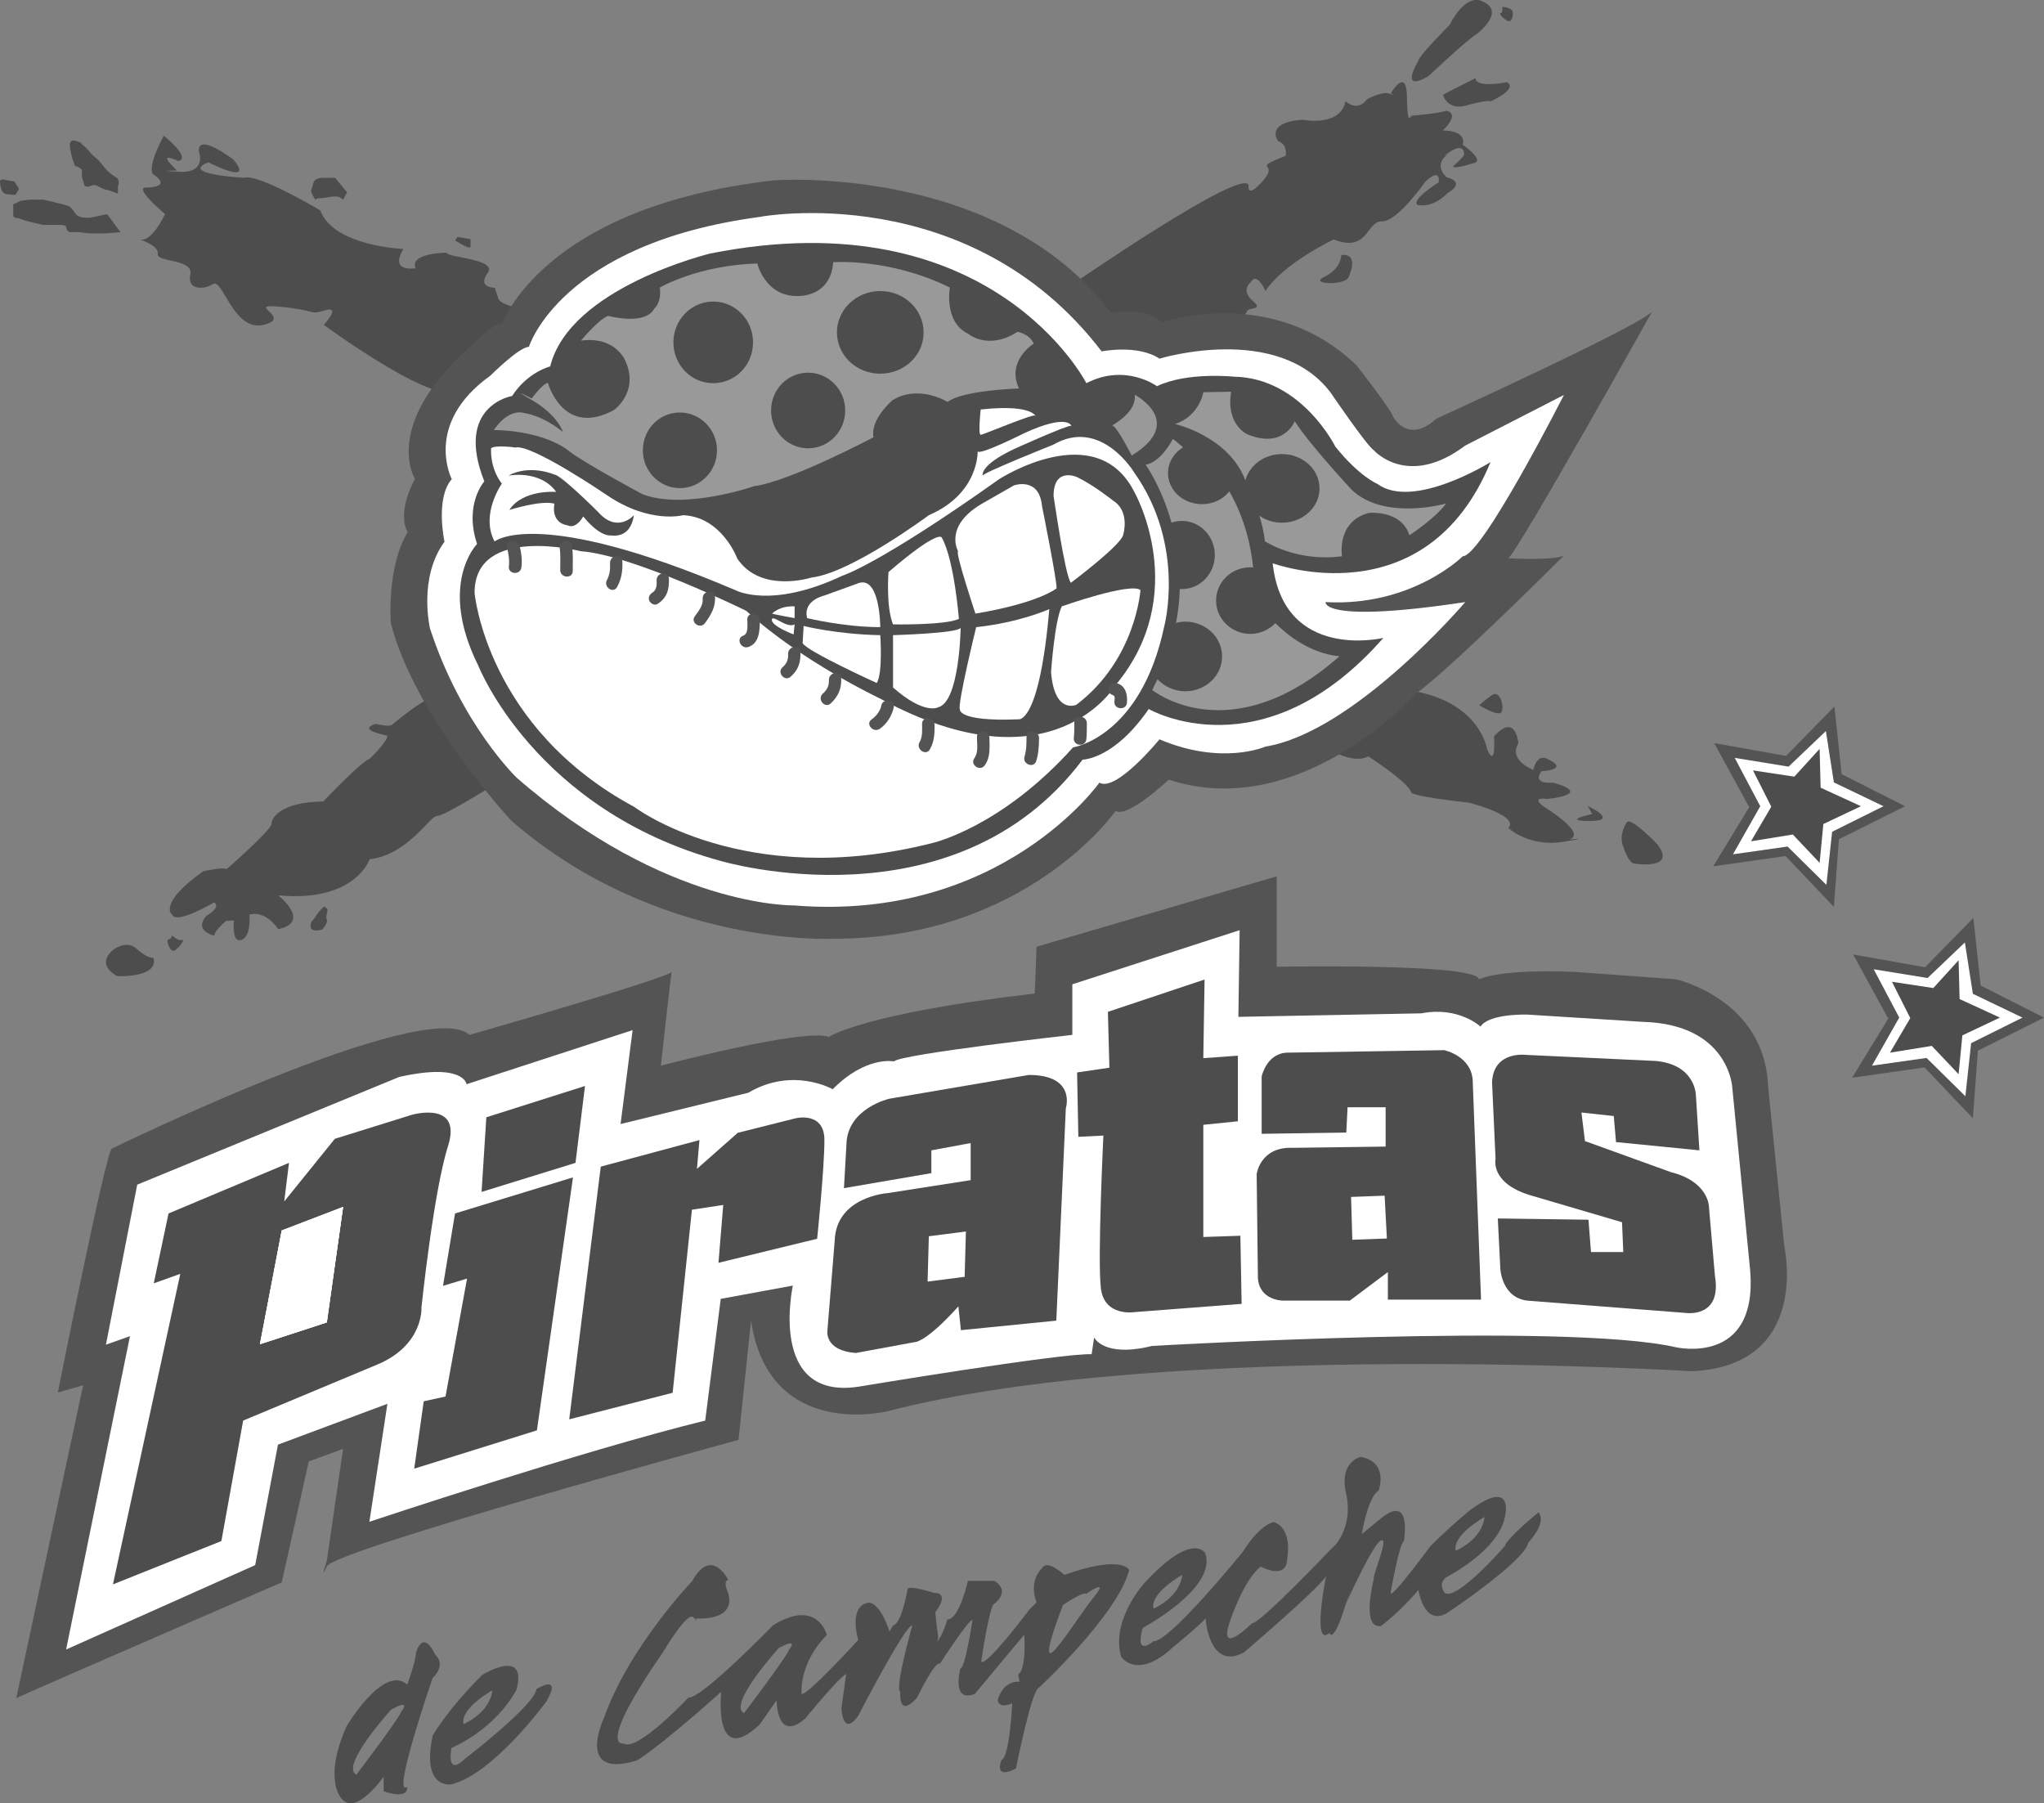<?xml version="1.0" encoding="utf-8"?>
<!-- Generator: Adobe Illustrator 21.1.0, SVG Export Plug-In . SVG Version: 6.00 Build 0)  -->
<svg version="1.1" id="Capa_1" xmlns="http://www.w3.org/2000/svg" xmlns:xlink="http://www.w3.org/1999/xlink" x="0px" y="0px"
	 viewBox="0 0 816.2 720" style="enable-background:new 0 0 816.2 720;" xml:space="preserve">
<rect x="0" y="0" width="816.2" height="720" fill="#808080" stroke="none"/>
<style type="text/css">
	.st0{fill:#545454;}
	.st1{fill:#FFFFFF;}
	.st2{fill:#4D4D4D;}
	.st3{fill:#999999;}
	.st4{fill:#313131;}
</style>
<g>
	<g>
		<g>
			<path class="st0" d="M268.2,388.2c0,0,0.1-0.1,0.1-0.1C268.3,388,268.2,388,268.2,388.2z M712.5,497.7l-6.5-64.2
				c-1.4-34.6-36.8-42.5-36.8-42.5l-39.7-2.9c-31-1.4-38.9,2.9-38.9,2.9c-0.7-6.5-80.8-5-80.8-5v-36.1L413.9,378l-0.7,18.7
				c-68.5,7.9-82.2,17.3-82.2,17.3c-10.1-3.6-67.1,11.5-67.1,11.5s3.8-34.5,4.3-37.4c-2.4,2.7-80.7,25.1-80.7,25.1
				c-17.3-15.9-142.8,45.4-142.8,45.4c-2.2,0-21.6,97.4-21.6,97.4l10.1-2.9L6.5,678c14.4-6.5,106-46.2,106-46.2l10.8-48.3l13.7-5
				l-6.5,44.7c0,0-2.9,8.7,0,2.2c2.9-6.5,164.4-50.5,164.4-50.5l5-47.6c7.2,48.3,54.8,36.1,54.8,36.1
				c111.1-28.8,320.9-15.9,320.9-15.9C723.3,545.3,712.5,497.7,712.5,497.7z"/>
		</g>
	</g>
	<path class="st1" d="M26.4,658.6l75.5-33.7l9.1-48.1l43.7-16.3l-7.2,47.1c0,0,85.1-28.4,134.1-40.4l6.2-48.6l28.8-5.3
		c0,0-10.1,45.7,26,40.4c0,0,81.2-13.5,93.3-13l1-6.7c0,0,3.8,8.2,23.1,3.4c0,0,164.9-9.6,209.1,0.5c0,0,32.7,7.7,29.8-30.3
		l-7.2-73.6c0,0-1.4-25-35.6-26l-46.2-2.9c0,0-15.4-0.5-18.7,4.8c0,0-8.7-8.2-23.6-5.3l-73.1,1.4l0.5-34.6l-66.8,21.6v20.2
		c0,0-68.8,7.7-71.2,10.6c0,0-11.1-2.4-24.5,11.1c0,0-15.9-9.1-33.7,1.4l-51,12.5l4.8-37.5l-66.3,21.6c0,0-1-8.7-26.9-2.9L54.8,473
		l-12.5,63.9l9.6-3.4L26.4,658.6z"/>
	<path class="st2" d="M209.6,123.5c0,0-9.6-1.4-10.6-4.3c-1-2.9-1.4-4.3-1.4-4.3s-7.2,0-2.9-5.8c4.3-5.8-16.3-6.2-16.3-8.2
		c0,0-14.9,0-12.5,6.2c0,0-10.6,1.9-4.8-7.7c0,0-27.9-1-33.2-15.4c0,0-25-14.9-30.3-13c0,0-26.4-1.4-14.4-6.2c0,0,18.7,9.6,10.1-1
		c0,0-14.4-11.1-13.9-3.4c0,0,3.4,8.7-7.7,8.2c-11.1-0.5-1-0.5-1-0.5s-9.1-8.2,0.5-3.8c0,0,5.8-0.5-5.8-10.1c0,0-6.7,12-4.3,15.4
		c0,0,8.2,4.8-2.4,5.3c0,0-6.7-1.4,7.2,10.6c0,0-5.3,11.5-10.1,10.1c0,0,7.7,2.4,7.2,5.8c-0.5,3.4,14.4,1.9,13,8.2
		c-1.4,6.2,5.3,6.2,9.1,3.8c3.8-2.4,8.2,19.2,20.2,16.3c12-2.9-8.2-8.7,6.7-7.2c14.9,1.4,11.1,3.4,17.8,1.4c6.7-1.9-0.5,5.8-0.5,5.8
		s40.4,29.8,51.9,26.9C192.8,153.8,209.6,123.5,209.6,123.5z"/>
	<path class="st2" d="M48.1,92.7l-5.3-7.2l-6.7,1.4c0,0-4.3,0.5-5.8-1.4c-1.4-1.9-1.9-2.9-3.4-3.4c-1.4-0.5-3.8-1-3.8-1l-5.8-1.4
		c0,0-3.4,0-4.8,0c-1.4,0-4.3,0.5-4.3,0.5l-2.9,1.4v4.8l1.4,1c0,0-1.4-1,1.4,0c2.9,1,4.8,1.4,4.8,1.4l4.3,1H25l1.4,0.5
		c0,0,0,2.4,1.9,2.4c1.9,0,3.4,0,3.4,0s2.9,0.5,4.8,0.5c1.9,0,5.3,0,5.3,0L48.1,92.7z"/>
	<path class="st2" d="M5.8,72.5L2.9,72c0,0-2.9-1-2.9,0.5c0,1.4,0.5,4.3,1.9,4.8c1.4,0.5,4.3,0.5,4.3,0.5l1.4-2.4L5.8,72.5z"/>
	<path class="st2" d="M47.1,77.3v-2.9c0,0,1-2.4-0.5-3.4c-1.4-1-1.9-1-3.8-2.9c-1.9-1.9-2.4-3.4-4.8-5.3c-2.4-1.9-2.9-3.4-4.8-4.8
		c-1.9-1.4,0.5-0.5-1.9-1.4c-2.4-1-3.4-0.5-3.4,1.4c0,1.9,1,5.3,1,5.3l1,2.9l1.4,0.5l1.4,1v2.9l1,3.4c0,0,0,0.5,1.4,0.5
		c1.4,0,1.9-1.4,4.3,0c2.4,1.4,3.8,1.4,3.8,1.4L47.1,77.3z"/>
	<path class="st2" d="M137,79.7l-1.4-1c0,0-1.4-0.5-4.3,0c-2.9,0.5-2.9,0.5-4.3,0.5c-1.4,0-0.5,1.4-1.4,0c-1-1.4-1.4-2.9-1.4-2.9
		s0.5-1.9,1-3.4c0.5-1.4,1.9-1.9,3.8-1.9c1.9,0,4.8,0,4.8,0l2.4,2.9l2.4,2.9L137,79.7z"/>
	<path class="st2" d="M182.7,94.6l-1,1.4l2.4,1.4c0,0,3.8,2.4,3.8,1c0-1.4,0-2.9,0-2.9L182.7,94.6z"/>
	<path class="st2" d="M67.3,484.5l48.1-20.2l-1.9,15.4l20.2-25l30.8-9.6c0,0,20.2-5.8,14.4,12.5c-5.8,18.3-10.6,64.4-10.6,64.4
		s1,15.4-18.3,23.1l-52.9,22.1l-8.7,48.1l-43.3,17.3l26.9-124l-10.6,3.8L67.3,484.5z"/>
	<polygon class="st2" points="181.7,484.5 228.8,470.1 214.4,571.1 165.4,586.4 169.2,559.5 177.9,557.6 186.5,510.5 176.9,513.4 	
		"/>
	<polygon class="st2" points="194.2,446.1 233.6,433.6 229.8,464.3 192.3,475.9 	"/>
	<path class="st2" d="M239.9,465.8l39.4-10.6l-1,11.5l16.3-14.4l23.1-5.8c0,0,11.5-2.9,11.5,8.7c0,11.5-2.9,39.4-2.9,39.4l-39.4,9.6
		l1.9-23.1l-12.5,1.9l-7.7,73.1l-41.3,10.6L239.9,465.8z"/>
	<path class="st2" d="M371.9,468.4v-9.1l15.7-2.9v14.8l-33.3,5.2c0,0-20.5,1.4-21,19.1l-2.9,35.7c0,0-1.4,8.1,11.4,9l23.3-4.3
		c0,0,4.3,0.5,17.6-14.3l1,9.5l38.1-3.8l3.8-84.8c0,0,4.3-13.3-14.8-13.3l-55.7,9.5c0,0-16.7,3.8-17.1,18.1l-1,17.6L371.9,468.4z"/>
	<path class="st2" d="M442.4,404l38.6-12.9l-0.5,31.4l13.8-1v26.2l-13.8,1.4v44.8l14.8-0.5l0.5,27.2l-42.9,3.3
		c0,0-11.9,1.9-13.3-9.5c-1.4-11.4,1-61,1-61l-10,0.5l-0.5-25.7l12.9-1.9L442.4,404z"/>
	<path class="st2" d="M537.6,452.2l-33.8,0.5v-22.9c0,0,1.9-9.1,10-9.5l62.9-1c0,0,11.4,2.4,11.4,12.9l3.3,86.7h-37.2v-11
		l-15.2,11.4h-26.7c0,0-9.5,0-10-9.1l-0.5-41.4c0,0,1.4-11,14.3-10.5l37.2-0.5v-15.7h-15.2L537.6,452.2z"/>
	<path class="st2" d="M645.3,456l33.3,3.3l-1.4-21.9c0,0,0-12.4-16.2-13.8l-51.4-2.4c0,0-13.3-1.9-13.8,11l1.4,30.5
		c0,0-2.4,10,14.8,14.8l35.7,10.5l0.5,11.9h-12.9l-1-12.9l-36.2-0.5l1,20c0,0,0.5,12.4,11.9,12.9l61.9,4.8c0,0,14.8,2.4,11.9-14.8
		l-2.4-27.6c0,0,0-10-15.2-13.8l-34.3-12.4l-1.4-11.4l12.9,1.4L645.3,456z"/>
	<polygon class="st1" points="539.5,477.9 552.9,477.4 553.8,494.5 540,495 	"/>
	<polygon class="st1" points="370.9,493.6 385.7,491.7 385.2,509.8 370.4,511.7 	"/>
	<polygon class="st1" points="112.5,491.3 137,481.9 130.5,528 103.8,536.7 	"/>
	<path class="st2" d="M533.5,300.6c0,0,7.8,4.2,12.9,1.4c0,0,15.7,10.1,17.1,14.3c0,0-1.8,1.4,23.1,4.2c0,0,20.3,5.1,15.7,10.1
		c0,0,8.3,7.8,22.1,5.5c13.8-2.3-1.4-0.5-1.4-0.5s16.1,0.9-6.9-13.8c0,0-5.1-3.7,1.8-2.8c0,0,18.9-1.8,2.3-6.5c0,0-8.8,0.9-4.6-4.6
		c0,0,12-0.5,1.8-5.1c0,0-3.7-1.8-5.1,4.6c0,0-10.1-3.7-6-10.6c0,0-0.9-12.5-9.7-2.8c0,0,0.9,13.4-2.8,5.1c0,0-2.8-19.4-31.4-23.5
		L533.5,300.6z"/>
	<path class="st2" d="M590.7,281.6c0,0,7.4,4.6,8.8,2.8c1.4-1.8-0.5-9.2-3.7-6.9C592.5,279.8,590.7,281.6,590.7,281.6z"/>
	<path class="st2" d="M652.5,344.8c0,0,17.5,2.8,9.2-7.8c0,0-10.1-10.6-12-8.8c0,0-3.7,5.1-1.4,10.1
		C648.3,338.4,650.2,344.4,652.5,344.8z"/>
	<path class="st2" d="M634,321.8c0,0,12.9,6,0.9,6c-12,0,0.9-2.8,0.9-2.8L634,321.8z"/>
	<path class="st2" d="M195.7,314.3c0,0-18.3,11.5-21.2,11.5c-2.9,0-11.5,15.4-26.9,17.3c0,0-5.8,17.3-36.5,14.4
		c0,0,13.5,10.6,0,13.5c0,0-4.8-7.7-11.5-5.8c0,0,0.9,10-4,10.2c0,0-2.9,0.7-2.2-7.9l-3.1,0.2c0,0-4.7,3.8-4.7,5.9
		c0,0-8.5-1.8-3.2-7.9c0,0,6.1-3.4,3.1-5.4c0,0-15.1,9-16.8,4.9c0,0-5.9-4.3,12.4-17.3c0,0,7.9-1.8,9.4-0.9c0,0,15.9-13.8,17.7-17.5
		c0.1-0.2,0.2-0.4,0.2-0.5c0-2.5,3.6-8.7,20.7-9c0,0,15.1-16,18.6-17.1c0,0,7.6-7.4,6.9-9.2c0,0-12.6-2.3-4.5-4.7
		c0,0,4.9,1.3,6.3,0.5c0,0,14.8-12.6,17.1-10.5c2.3,2.2,20.9,5.9,20.9,5.9l6.3,18.7L195.7,314.3z"/>
	<path class="st2" d="M129.1,362.2c-3.5,3.5-2.9,4.1-4.7,5.8c0,0-2.3,5,4.3,3.1c0,0,1.9-2.1,1.9-3.4c0-0.2,0-0.4-0.1-0.5
		c-0.7-1.3,0.7-4,0.2-4.1C130.7,362.9,129.6,361.6,129.1,362.2z"/>
	<path class="st2" d="M68.7,373.5c0,0,2.3,2.3,4,1.8c1.6-0.5-2.3,4.9-3.8,4.3c-1.4-0.5-2.7-4.5-1.6-4.5S68.7,373.5,68.7,373.5z"/>
	<path class="st2" d="M45.1,379.3c0,0,5.2-4.1,9.2-0.7c0,0,4.3,4.1,6.9,3.8c0,0,3.6,7.4-14.2,7.4C46.9,389.8,37.9,385.6,45.1,379.3z
		"/>
	<path class="st2" d="M428.4,113.4c0,0,68.3-47.1,70.2-39.4c0,0-1,5.8,5.8-1.9c6.7-7.7-5.5-4.1,9-9.9c0,0,0.9-4.6-3-5.8
		c0,0-5.7-7.4,9.6-8.6c0,0,15.2,3.1,17.3-7.4c0,0,4.6,4.6,8.6-0.8c0,0,6.1-3.3,9-2.2c2.8,1.1,0.5-0.2,0.5-0.2s6.1-10.4,6.4,0.9
		c0,0.2,0,0.3,0,0.5c0.2,12.1,1.3,7.7,1.7,7.9c0.5,0.2,0-0.3,0-0.3s10.7-0.8,14-2c0,0,6,0.8-1.4,7.9c0,0,9.6-0.3,8,5.7
		c0,0,9.9,6.8,3.6,7.5c0,0-6.9,2.4-7.5,1.1c0,0,4.4-3.8,4.4-4.6c0,0,0.5-5-5.3-1.4c-5.8,3.6,0,0.5,0,0.5s-7.9,3.8-1.6,9.9
		c0,0,8.2,1.7,0.2,6.4c0,0-5,5.7-11.6,4.7c0,0-4.2-1.1,8.2-9.1c0,0,1.1-6.3-5.3-0.3c0,0-10.9,15.6-17.1,15.9c-0.1,0-0.2,0-0.3,0
		c-6.1-0.3-5.5,12.7-19.2,7.2c0,0-20,9.4-27.3,20.6c0,0-3.3-7.9-5.8-3.6c0,0-4.2,3.1,0.6,7.4c4.9,4.2-1.9,2.4-2.2,4.4
		c-0.3,2-11,7.2-11,7.2s-19.5,4.6-20.3,4.6c-0.8,0-18.7-1.7-20.6-2c-1.9-0.3-9.9-4.9-11-6.6c-1.1-1.7-6.6-13.7-6.6-13.7L428.4,113.4
		z"/>
	<path class="st2" d="M535.6,101.8c0,0,0,5.5-6.7,8.7c-6.7,3.1,8.2,3.6,9.6,0.2C538.4,110.7,543.3,101.1,535.6,101.8z"/>
	<path class="st2" d="M566.3,24.4c0,0-7.9,13,4.1,6c0,0,15.6-14.7,19-16.6c0,0,12.3-9.1,2.6-13.2c0,0-6-4.3-13.2,9.4
		C578.8,10,566.3,22.5,566.3,24.4z"/>
	<path class="st2" d="M600.5,2.8c0,0,3.6,0.2,3.6,2.4c0,2.2-0.7,3.8-2.2,3.1c-1.4-0.7-3.8-3.1-2.6-3.1
		C600.5,5.2,599.3,2.1,600.5,2.8z"/>
	<path class="st2" d="M589.2,31.2c0,0-13,6.5-13,6.7c0,0,1.7,6.2,8.9,4.3c0,0,9.4-2.6,10.1-1.7c0,0,11.3-5,6.5-7.7
		C601.7,32.9,589.2,35.3,589.2,31.2z"/>
	<path class="st0" d="M309.1,72c0,0,89.4-6.7,134.6,52.9c0,0,13.5-2.9,20.2,3.8c0,0,44.2-15.4,77.9,17.3c0,0,13.5,17.3,14.4,20.2
		c0,0,5.8,11.5,17.3,1c0,0,86.5-39.4,86.5-43.3c0,0-53.8,96.2-57.7,99c0,0,17.3,1,22.1-1c0,0-45.2,45.2-58.7,54.8
		c0,0-46.2,51.9-99,34.6c0,0-16.3,15.4-21.2,12.5c0,0-35.6,51-112.5,51c0,0-70.2,3.8-128.8-47.1c0,0-38.5-41.3-48.1-78.8
		c0,0-1.9-22.1,6.7-36.5c0,0-4.8-6.7,2.9-21.2c0,0-13.5-21.2,22.1-52.9c0,0,10.6-10.6,12.5-8.7C200.5,129.7,215.9,82.6,309.1,72z"/>
	<path class="st1" d="M439.9,140.3c0,0,14.4-2.9,23.1,2.9c0,0,47.1-14.4,68.3,13.5c0,0,14.4,21.2,17.3,23.1c0,0,13.5,15.4,36.5-1.9
		l39.4-20.2c0,0-32.7,64.4-40.4,64.4c0,0-20.2,20.2-54.8,18.3c0,0-1.9,8.7,55.8,0c0,0-44.2,51.9-79.8,57.7c0,0-17.3,7.7-42.3-2.9
		c0,0-17.3,21.2-24,17.3c0,0-39.4,55.8-122.1,49c0,0-51,1-110.6-51c0,0-22.1-21.2-34.6-59.6c0,0-4.8-20.2,5.8-34.6
		c0,0-3.8-17.3,2.9-25c0,0-11.5-22.1,15.4-41.3c0,0,11.5-11.5,15.4-11.5c0,0,12.5-41.3,92.3-51.9C303.4,86.5,387,71.1,439.9,140.3z"
		/>
	<path class="st2" d="M462,154.2c12-5.8,30.8-3.8,30.8-3.8c26.9,0.5,40.4,27.9,40.4,27.9c9.6,12,16.8,14.9,16.8,14.9
		c14.4,10.6,45.2-8.7,45.2-8.7c-26,63-87,40.4-87,40.4c4.3,39.4,44.2,29.8,44.2,29.8c-48.1,54.8-93.7,28.4-93.7,28.4
		c-13.9,20.2-26.4,20.2-26.4,20.2c-51.4,68.3-144.7,40.4-144.7,40.4c-74-20.2-96.6-77.9-96.6-77.9c-16.3-32.7-0.5-48.6-0.5-48.6
		c-5.3-15.9,2.9-25,2.9-25c-12-30.3,11.1-34.1,11.1-34.1c6.2-9.6,15.2-11.8,15.2-11.8c7.8-31.6,64-45.1,64-45.1
		c112.4-22.3,150.1,51.8,150.1,51.8C449.4,144.9,462,154.2,462,154.2z"/>
	<g>
		<g>
			<path class="st3" d="M412.8,137.2c-1.8-4-6.5-4.7-6.5-4.7c-11.9,7.6-19.8,0.7-19.8,0.7c-9.7-4.7-7.2-18.4-7.2-18.4
				c-24.2-11.9-46.6-10.1-46.6-10.1c-1,14.2-14.2,13.5-14.2,13.5c-13,0.2-16.1-13-16.1-13c-23.8,0.7-38.9,9.6-38.9,9.6
				c0.7,6.2-2.2,8.4-2.2,8.4c-3.8,7-18.5,2.9-18.5,2.9c-4.1,1.7-10.8,9.9-10.8,9.9c14.4-1.9,18,8.7,18,8.7c5,12-4.8,19-4.8,19
				c-20.4,11.1-26.4-10.8-26.4-10.8c-1.9,0-6.5,6.2-6.5,6.2s-10.1-5.3,0.2,0.7c10.3,6,12.3,12.7,12.3,12.7
				c-8.2-6.7-15.1-7.5-15.1-7.5c-7-2.2-12.5,6.7-12.5,6.7c21.9,0.4,30.8,9,30.8,9c6.9,5,28.5,16.6,28.5,16.6
				c16.9,6.5,44.7-3.2,44.7-3.2c14.1-1.8,47.6-19.5,47.6-19.5c-1.4-7.2,7.6-14.8,7.6-14.8c10.5-6.5,22,0.7,22,0.7
				c5.8-4.7,28.5-5.4,28.5-5.4C401.7,144,412.8,137.2,412.8,137.2z M271.5,194.9c-8.2,0-14.8-6.8-14.8-15.1
				c0-8.4,6.6-15.1,14.8-15.1c8.2,0,14.8,6.8,14.8,15.1C286.3,188.1,279.7,194.9,271.5,194.9z M284.8,153c-8.8,0-15.9-7.3-15.9-16.3
				c0-9,7.1-16.3,15.9-16.3c8.8,0,15.9,7.3,15.9,16.3C300.7,145.8,293.6,153,284.8,153z M322.7,179c-8.2,0-14.8-6.8-14.8-15.1
				c0-8.4,6.6-15.1,14.8-15.1c8.2,0,14.8,6.8,14.8,15.1C337.5,172.2,330.9,179,322.7,179z M351.5,149.2c-9.6,0-17.3-7.4-17.3-16.5
				c0-9.1,7.8-16.5,17.3-16.5c9.6,0,17.3,7.4,17.3,16.5C368.9,141.8,361.1,149.2,351.5,149.2z"/>
		</g>
	</g>
	<path class="st3" d="M453.1,157.6c0,0,20.7,10.8-1.2,24.3c0,0-6.3-12.5-7.9-12C444,169.9,454.1,164.6,453.1,157.6z"/>
	<g>
		<g>
			<path class="st3" d="M539.6,195.4c0,0-16.3-17.5-22.6-27.2c0,0-4.3,11.1-18.7,5.3c0,0-8.9-3.6-6.7-17.1l-11.1,0.2
				c0,0-1.4,9.4-11.3,12.7c0,0,21.4,4.8,28.1,22.5c1.6-6,7.5-10.5,14.6-10.5c8.3,0,15,6.1,15,13.7c0,7.6-6.7,13.7-15,13.7
				c-3.4,0-6.5-1-9-2.8c1,3.2,1.8,6.7,2.2,10.2c0,0,12.5,8.4,30.8,6c0,0-2.4-13.7,10.6-17.3c0,0,13-1.4,16.3,8.9
				c0,0,10.1-6.5,14.7-12.7C577.4,201.1,552.6,208.1,539.6,195.4z"/>
		</g>
	</g>
	<g>
		<g>
			<path class="st3" d="M509.3,248.8c-2.5,2.6-6.1,4.3-10,4.3c-7.6,0-13.7-6-13.7-13.3c0-7.4,6.1-13.3,13.7-13.3
				c0.4,0,0.8,0,1.1,0.1c-0.8-8.1-3.2-19.4-9.5-30.4c-2.5,3.1-6.4,5.1-10.9,5.1c-7.5,0-13.6-5.5-13.6-12.4c0-4.3,2.4-8.1,6-10.3
				c-2.3-2-3.9-3.3-4.1-3.3c0,0-4.3,8.9-10.8,10.3c0,0,6.3,8.7,10.3,23.1c1.3-0.5,2.7-0.7,4.2-0.7c7.2,0,13.1,6.1,13.1,13.6
				c0,7.5-5.9,13.6-13.1,13.6c-0.3,0-0.6,0-0.9,0c-0.1,4.3-0.6,8.8-1.5,13.5c1.2-0.3,2.4-0.5,3.7-0.5c8.1,0,14.7,6.2,14.7,13.9
				c0,7.7-6.6,13.9-14.7,13.9c-4.4,0-8.4-1.9-11.1-4.8c-0.7,1.4-1.4,2.9-2.1,4.3c0,0,31,25.2,74.8-13.5
				C534.8,261.9,522.3,261.9,509.3,248.8z"/>
		</g>
	</g>
	<path class="st1" d="M391.6,163.5c0,0-1.1,10.1,0,10.1c1.1,0,22-9,22-7.6C413.6,167.5,414.6,161,391.6,163.5z"/>
	<path class="st1" d="M196.1,179c0,0-0.7,7.6,4.3,14.1c0,0-8.7,12.3-2.9,23.1c0,0,16.9-14.4,96.3,19.5c0,0,14.1,7.6,42.5-5.8
		c0,0,14.4-4.3,62.7-38.6c0,0,38.9-25.2,54.1,5.4c0,0,22.7,40.4-7.6,76.8c0,0-25.2,42.9-94.1,5.4c0,0-31.4-14.8-53.4-35
		c0,0-45.4-22.4-66-23.8c0,0-42.5-10.8-42.5,16.6c0,0,4.7,53.7,63.8,85.5c0,0,44,33.5,119,14.4c0,0,27.4-6.1,56.2-38.2
		c0,0,27-4,36.4-48.3c0,0,8.7-32.1-11.9-61.3c0,0-13.3-22.4-32.5-11.2c0,0-28.1,11.2-28.1,12.3c0,0-1.4-4,12.3-10.5
		c0,0,21.3-9.7,23.1-9.4c0,0-1.4-5-18.7,2.9c0,0-18.7,9.4-18.7,7.2c0,0,0.7,16.9-19.5,25.6c0,0-31,23.1-46.9,24.9
		c0,0-20.2,6.5-29.6-7.6c0,0-6.1-16.6-21.6-17.3c0,0-13.3,3.6-30.3-7.9c0,0-30.6-20.9-36.8-19.1C205.9,178.6,197.2,177.6,196.1,179z
		"/>
	<path class="st1" d="M404.9,193.8c0,0,10.1-3.6,11.2,8.3c0,0,6.1,30.3,5.8,32.8c0,0-6.8,5.8-32.4,10.1c0,0-8.3-24.9-6.9-24.9
		c0,0-5.8-9.7,9-18.7L404.9,193.8z"/>
	<path class="st1" d="M376.1,214.7c0,0-0.7-4-21.3,13.7c0,0-1.1,13.7,1.8,20.9c0,0,20.9,0.4,26.3-2.2
		C382.9,247.2,381.1,223.7,376.1,214.7z"/>
	<path class="st1" d="M322.3,246.8c0,0,14.8,3.6,29.2,3.6c0,0,0-21.6-9.4-17.3l-13,4.7C329.2,237.8,320.5,239.6,322.3,246.8z"/>
	<path class="st1" d="M427.6,232.7c0,0,19.8-14.8,20.9-19.1c0,0,2.9-9.4-4-13.7c0,0-7.6-6.1-14.4-9.4c0,0-9.4-4.3-9.4,7.6
		C420.8,198.1,425.1,229.1,427.6,232.7z"/>
	<path class="st1" d="M317.3,246.8c0,0-7.9-1.4-9-1.8c0,0,2.9-3.2,9-2.9V246.8z"/>
	<path class="st1" d="M455.4,235.6c0,0-1.8,27.8-25.6,45.8c0,0-8.7,4-10.1-13c0,0,1.4-20.6,4.3-26.3
		C424,242.1,451.4,232.4,455.4,235.6z"/>
	<path class="st1" d="M419,243.2c0,0-11.9,5.4-29.2,7.2c0,0-7.6,31-6.5,32.8c0,0-1.1,5,23.4,4C406.7,287.2,415,289.3,419,243.2z"/>
	<path class="st1" d="M356.6,253.6c0,0,25.6-0.7,27-2.9c0,0-0.4,29.6-9,31.7c0,0-5.4,3.2-18-7.9V253.6z"/>
	<path class="st1" d="M351.5,253.6c0,0,1.1,15.1-1.4,19.1c0,0-27.8-12.6-29.6-15.9l0.4-6.9C320.9,250,334.6,253.3,351.5,253.6z"/>
	<path class="st1" d="M317.3,249.3l-0.4,4c0,0-8.7-3.2-8.7-5.8C308.3,245,314.1,251.1,317.3,249.3z"/>
	<path class="st2" d="M253.1,205.7c0,0-6.5,7.6-14.4-1.4c0,0-14.8-14.8-17.3-14.8c0,0-9.7-4.3-18.4,0.4c0,0,12.6-2.5,19.1,6.5
		c0,0-13.3-1.1-18.7,7.2c0,0,12.6-4,18-2.5c0,0-1.8,7.6,5.4,8.7c0,0,2.9,1.8,6.1-3.6c0,0,5.8,7.6,10.8,7.6
		C243.7,213.6,251.7,215.8,253.1,205.7z"/>
	<path class="st4" d="M42.5,463.1"/>
	<path class="st4" d="M187.5,416.3"/>
	<polygon class="st1" points="137,481.9 130.5,528 103.8,536.7 112.5,491.3 	"/>
	<polygon class="st1" points="112.5,491.3 137,481.9 130.5,528 103.8,536.7 	"/>
	<path class="st0" d="M202.5,218.8c0.6,2.5,1,4.8,0.7,7.3c-0.4,3.2,4.5,3.7,5,0.5c0.4-3,0-5.8-0.7-8.7
		C206.6,214.8,201.7,215.7,202.5,218.8L202.5,218.8z"/>
	<path class="st0" d="M228.7,228c0-3.4,0.2-6.7-0.3-10.1c-0.4-3.2-5.4-2.3-4.9,0.9c0.4,2.9,0.2,5.8,0.2,8.8
		C223.7,230.8,228.7,231.2,228.7,228L228.7,228z"/>
	<path class="st0" d="M246.4,234.4c1.8-3.3,2.3-6.6,2.1-10.4c-0.2-3.2-5.1-2.3-4.9,0.9c0.1,2.2-0.1,4.6-1.2,6.6
		C240.8,234.3,244.8,237.2,246.4,234.4L246.4,234.4z"/>
	<path class="st0" d="M262.6,241.1c3.8-2.4,4.7-5.9,4.5-10.2c-0.2-3.2-5.1-2.3-4.9,0.9c0.1,1.8,0,3.8-1.7,4.8
		c-1.1,0.7-1.8,2-1.2,3.3C259.8,241,261.5,241.9,262.6,241.1L262.6,241.1z"/>
	<path class="st0" d="M281.5,248.8c2.4-3.3,4.3-6.4,4-10.6c-0.3-3.2-5.2-2.3-4.9,0.9c0.2,2.7-1.6,4.8-3.1,6.9
		C275.5,248.5,279.6,251.4,281.5,248.8L281.5,248.8z"/>
	<path class="st0" d="M298.9,258.3c4.3-1.5,4.5-6.6,4.5-10.5c0-3.2-5-3.7-5-0.5c0,1.9,0.6,5.7-1.6,6.5
		C293.7,254.9,295.9,259.4,298.9,258.3L298.9,258.3z"/>
	<path class="st0" d="M315.7,270.2c3.1-2.7,4.1-5.8,3.9-9.9c-0.2-3.2-5.1-2.3-4.9,0.9c0.1,2.2-0.5,3.7-2.2,5.2
		C310.1,268.5,313.3,272.3,315.7,270.2L315.7,270.2z"/>
	<path class="st0" d="M331.8,280.8c3-2.9,4.3-5.9,4.1-10.1c-0.2-3.2-5.1-2.3-4.9,0.9c0.1,2.3-0.8,3.9-2.5,5.4
		C326.2,279.2,329.4,283.1,331.8,280.8L331.8,280.8z"/>
	<path class="st0" d="M351.3,291c2.8-1.9,5-5.4,5.6-8.7c0.5-3.2-4.5-3.6-5-0.5c-0.3,2-2.2,4.3-3.8,5.4
		C345.4,289,348.7,292.8,351.3,291L351.3,291z"/>
	<path class="st0" d="M371.3,299.2c1.8-3.1,1.9-6.2,1.9-9.7c0-3.2-5-3.7-5-0.5c0,2.4,0.3,5.1-1,7.3
		C365.6,299.1,369.7,302,371.3,299.2L371.3,299.2z"/>
	<path class="st0" d="M393.2,305.6c2.4-3.3,1.9-7.1,1.9-10.9c0-3.2-5-3.7-5-0.5c0,2.7,0.7,6.1-1,8.5
		C387.2,305.3,391.3,308.2,393.2,305.6L393.2,305.6z"/>
	<path class="st0" d="M413.8,303.8c0.9-3,1.1-6,1.1-9.1c0-3.2-5-3.7-5-0.5c0,2.7,0,5.3-0.8,7.9C408.2,305.2,412.9,306.9,413.8,303.8
		L413.8,303.8z"/>
	<path class="st0" d="M433.8,295.2c0.2-2.1,0.2-4.2,0.2-6.4c0-3.2-5-3.7-5-0.5c0,2.1,0,4.2-0.2,6.4
		C428.5,297.9,433.4,298.4,433.8,295.2L433.8,295.2z"/>
	<path class="st0" d="M444.3,277.5c1.1,0.3,0.8,1.6,0.7,2.6c-0.3,3.2,4.7,3.7,5,0.5c0.3-3.2-0.5-6.8-4-7.8
		C443,271.9,441.2,276.6,444.3,277.5L444.3,277.5z"/>
	<path class="st2" d="M614.4,603.8c0,0-12.5,10.1-13.5,13.5c0,0-19.2,22.1-24,18.7c0,0-2.9-3.4,0.5-6.2c0,0,21.2-10.6,23.6-24.5
		c0,0,3.8-15.4-13.9-2.4c0,0-7.7,6.2-15.9,14.4c0,0-15.9,21.6-15.9,18.7c0,0,3.4-19.7,5.3-20.7c0,0,3.4-19.2-9.1-9.1l-7.7,6.3
		c0,0,2.4-14.9,6.7-17.3c0,0,4.3-11.5-7.2-13.5c0,0-8,1.8-6.1,13c0.1,0.5,0.2,1,0.3,1.5c2.9,12.5-3.8,20.7-5.3,21.6
		c0,0-29.3,30.8-32.2,30.3c0,0-13.5,13.5-9.1,0c0,0,5.3-16.8,12.5-22.6c0,0,10.6,5.8,10.6-3.4c0,0,2.4-11.5-5.3-14.4
		c0,0-5.3,0.5-12.5,12c0,0-29.3,36.1-35.6,35.6c0,0-7.7,6.7-4.3-5.3c0,0,29.8-15.9,25-29.8c0,0-4.8-9.1-24,11.5
		c0,0-13.9,14.9-9.6,29.8c0,0,6.2,9.6,20.7-3.8c0,0,11.1-9.1,13-11.5c0,0,1.4,21.2,15.4,13.5c0,0,28.8-24.5,32.7-30.3
		c0,0-5.8,28.8,1.4,22.6c0,0,1.4,4.8,6.2-10.6c4.8-15.4,0.5-1.4,0.5-1.4s10.6-23.6,13.9-25c3.4-1.4-3.8,14.9-2.9,15.4
		c0,0-5.3,20.2,2.9,18.8c0,0,8.2-6.2,14.9-14.4c0,0,2.4,16.3,13,8.2c0,0,29.3-19.7,30.8-26.9C610.1,615.8,617.8,608.6,614.4,603.8z
		 M592.8,605.7c-1,9.1-11.5,13.5-11.5,13.5C579.8,612.9,592.8,605.7,592.8,605.7z M472.1,628.8c-1,9.1-11.5,13.5-11.5,13.5
		C459.1,636,472.1,628.8,472.1,628.8z"/>
	<path class="st2" d="M214.2,674.4c-0.7,6.5-28.5,27.8-28.5,27.8c-7.9,7.6-5.4-4.3-5.4-4.3c19.1-8.7,26-23.4,26-23.4
		c4.3-16.9-13.7-5.8-13.7-5.8c-14.1,14.1-19.8,24.2-19.8,24.2c-4.7,22,7.6,19.5,7.6,19.5c16.9-4.3,37.9-33.2,37.9-33.2
		C224.6,667.9,214.2,674.4,214.2,674.4z M196.6,674.9c-1,9.1-11.5,13.5-11.5,13.5C183.6,682.1,196.6,674.9,196.6,674.9z"/>
	<path class="st2" d="M425,628.8c0,0-6.7-6.2-8.7-2.9c0,0-5.8,4.8-2.4,13.9l-2.9,2.9c0,0-17.3,23.1-19.2,20.7c0,0,3.4-23.1,5.3-23.1
		c0,0,6.7-4.8,0-9.1h-10.6c0,0-3.4,15.4-8.2,15.4c0,0-1.7,6.3-4.3,9.2c0.5-0.7,0.8-1.8,0.5-3.4c-0.5-2.4-1-8.7-1-8.7
		s6.2-7.7-0.5-7.7c0,0-10.6-3.4-10.6-1.4c0,0-2.4,13.9-5.8,14.4l-1.4,2.4c0,0-3.4-11.1-8.2-11.5c0,0-8.2,0-4.3,14.9
		c0,0-20.2,22.1-22.6,21.6c0,0-1.4-12,10.1-23.6c0,0-3.8-14.9-21.6-3.8c0,0-28.4,29.3-33.7,28.8c0,0-20.7,22.1-26,18.3
		c0,0-11.1,2.4,15.9-36.5c0,0,9.6-16.3,12-13.9c2.4,2.4,1,0.5,1,0.5s16.3,1.4,13-10.1c0,0-2.4-4.8,0-5.3c0,0-6.7-13.5-14.4,0.5
		c0,0-25,26-35.1,54.3c0,0-12,25,13,17.3c0,0,7.2-3.8,33.7-27.4c0,0-3.4,30.8,15.4,13l6.7-9.6c0,0,0,17.3,11.5,7.2
		c0,0,12.5-15.4,16.3-17.8l-1.9,13.9c0,0,0.5,11.5,6.7,2.9c0,0,18.8-36.5,21.6-36.1c0,0-7.2,25.5-4.8,26.4c0,0-1,11.1,6.7,2.4
		c0,0,7.2-14.9,9.1-13.5c0,0,12.5-19.2,13-17.3c0,0-2.9,19.2-4.8,19.2c0,0-3.8,13.9,5.8,10.1c0,0,19.2-23.1,19.7-23.6
		c0,0,1,13.5-2.4,15.9l0.5,2.9c0,0-6.2-1-8.7,7.2c0,0,0,3.8,5.8,1.4c0,0-1,21.6-4.3,22.6c0,0-3.4,8.2,5.8,3.4c0,0,6.2-31.3,9.1-32.2
		c0,0,31.7-29.3,36.1-47.1C450.9,626.8,448.1,620.6,425,628.8z M314.9,659c-1,2.9-17.8,25-17.8,25c-6.7-3.4,13.9-26,13.9-26
		C319.7,653.3,314.9,659,314.9,659z M437,637.4c-6.2,7.7-15.9,23.6-17.8,22.6c-1.9-1,5.3-19.2,5.3-19.2s8.7-5.8,9.1-4.3
		C433.6,636.4,443.3,629.7,437,637.4z"/>
	<path class="st2" d="M173.8,660.7c-5-10.5-7.6-1.1-7.6-1.1c-0.4,4.7-3.6,13-3.6,13c-9.4-8.3-24.2,16.6-24.2,16.6
		c-9.7,22-1.8,29.2-1.8,29.2c5.8,6.5,16.6-9,16.6-9v5.8c10.5,3.6,9.4-1.8,9.4-1.8c-6.5,5,10.1-43.3,10.1-43.3
		C178.5,664.3,173.8,660.7,173.8,660.7z M160.1,683.6c-1,2.9-17.8,25-17.8,25c-6.7-3.4,13.9-26,13.9-26
		C164.9,677.8,160.1,683.6,160.1,683.6z"/>
	<g>
		<polygon class="st0" points="788,366.5 768.7,386.2 740,381.1 754,406.7 739.6,430.3 768.5,426.2 787.8,446.5 789.8,419.5 
			816.2,406.3 790.9,393.5 		"/>
		<polygon class="st1" points="784.6,376.3 769.7,390.5 748.2,387 758.4,406.3 747.5,425.5 769.3,422.4 784.8,437.7 787.1,416.5 
			807.6,406.3 787.8,396.8 		"/>
		<polygon class="st2" points="782.1,383.4 772,394.5 755.5,392 762.8,406.5 754.7,420.3 771.4,417.6 782.1,428.9 783.6,413.4 
			798.6,406.3 782.5,398.9 		"/>
	</g>
	<g>
		<polygon class="st0" points="732.5,282.1 713.2,301.8 684.5,296.7 698.5,322.3 684.1,345.9 713,341.8 732.3,362.1 734.3,335.1 
			760.7,321.9 735.4,309.1 		"/>
		<polygon class="st1" points="729.1,291.9 714.2,306.1 692.7,302.6 702.9,321.9 692,341.1 713.8,338 729.3,353.3 731.6,332.1 
			752.1,321.9 732.3,312.4 		"/>
		<polygon class="st2" points="726.6,299 716.5,310.1 700,307.6 707.3,322.1 699.2,335.9 715.9,333.2 726.6,344.5 728.1,329 
			743.1,321.9 727,314.5 		"/>
	</g>
</g>
</svg>
